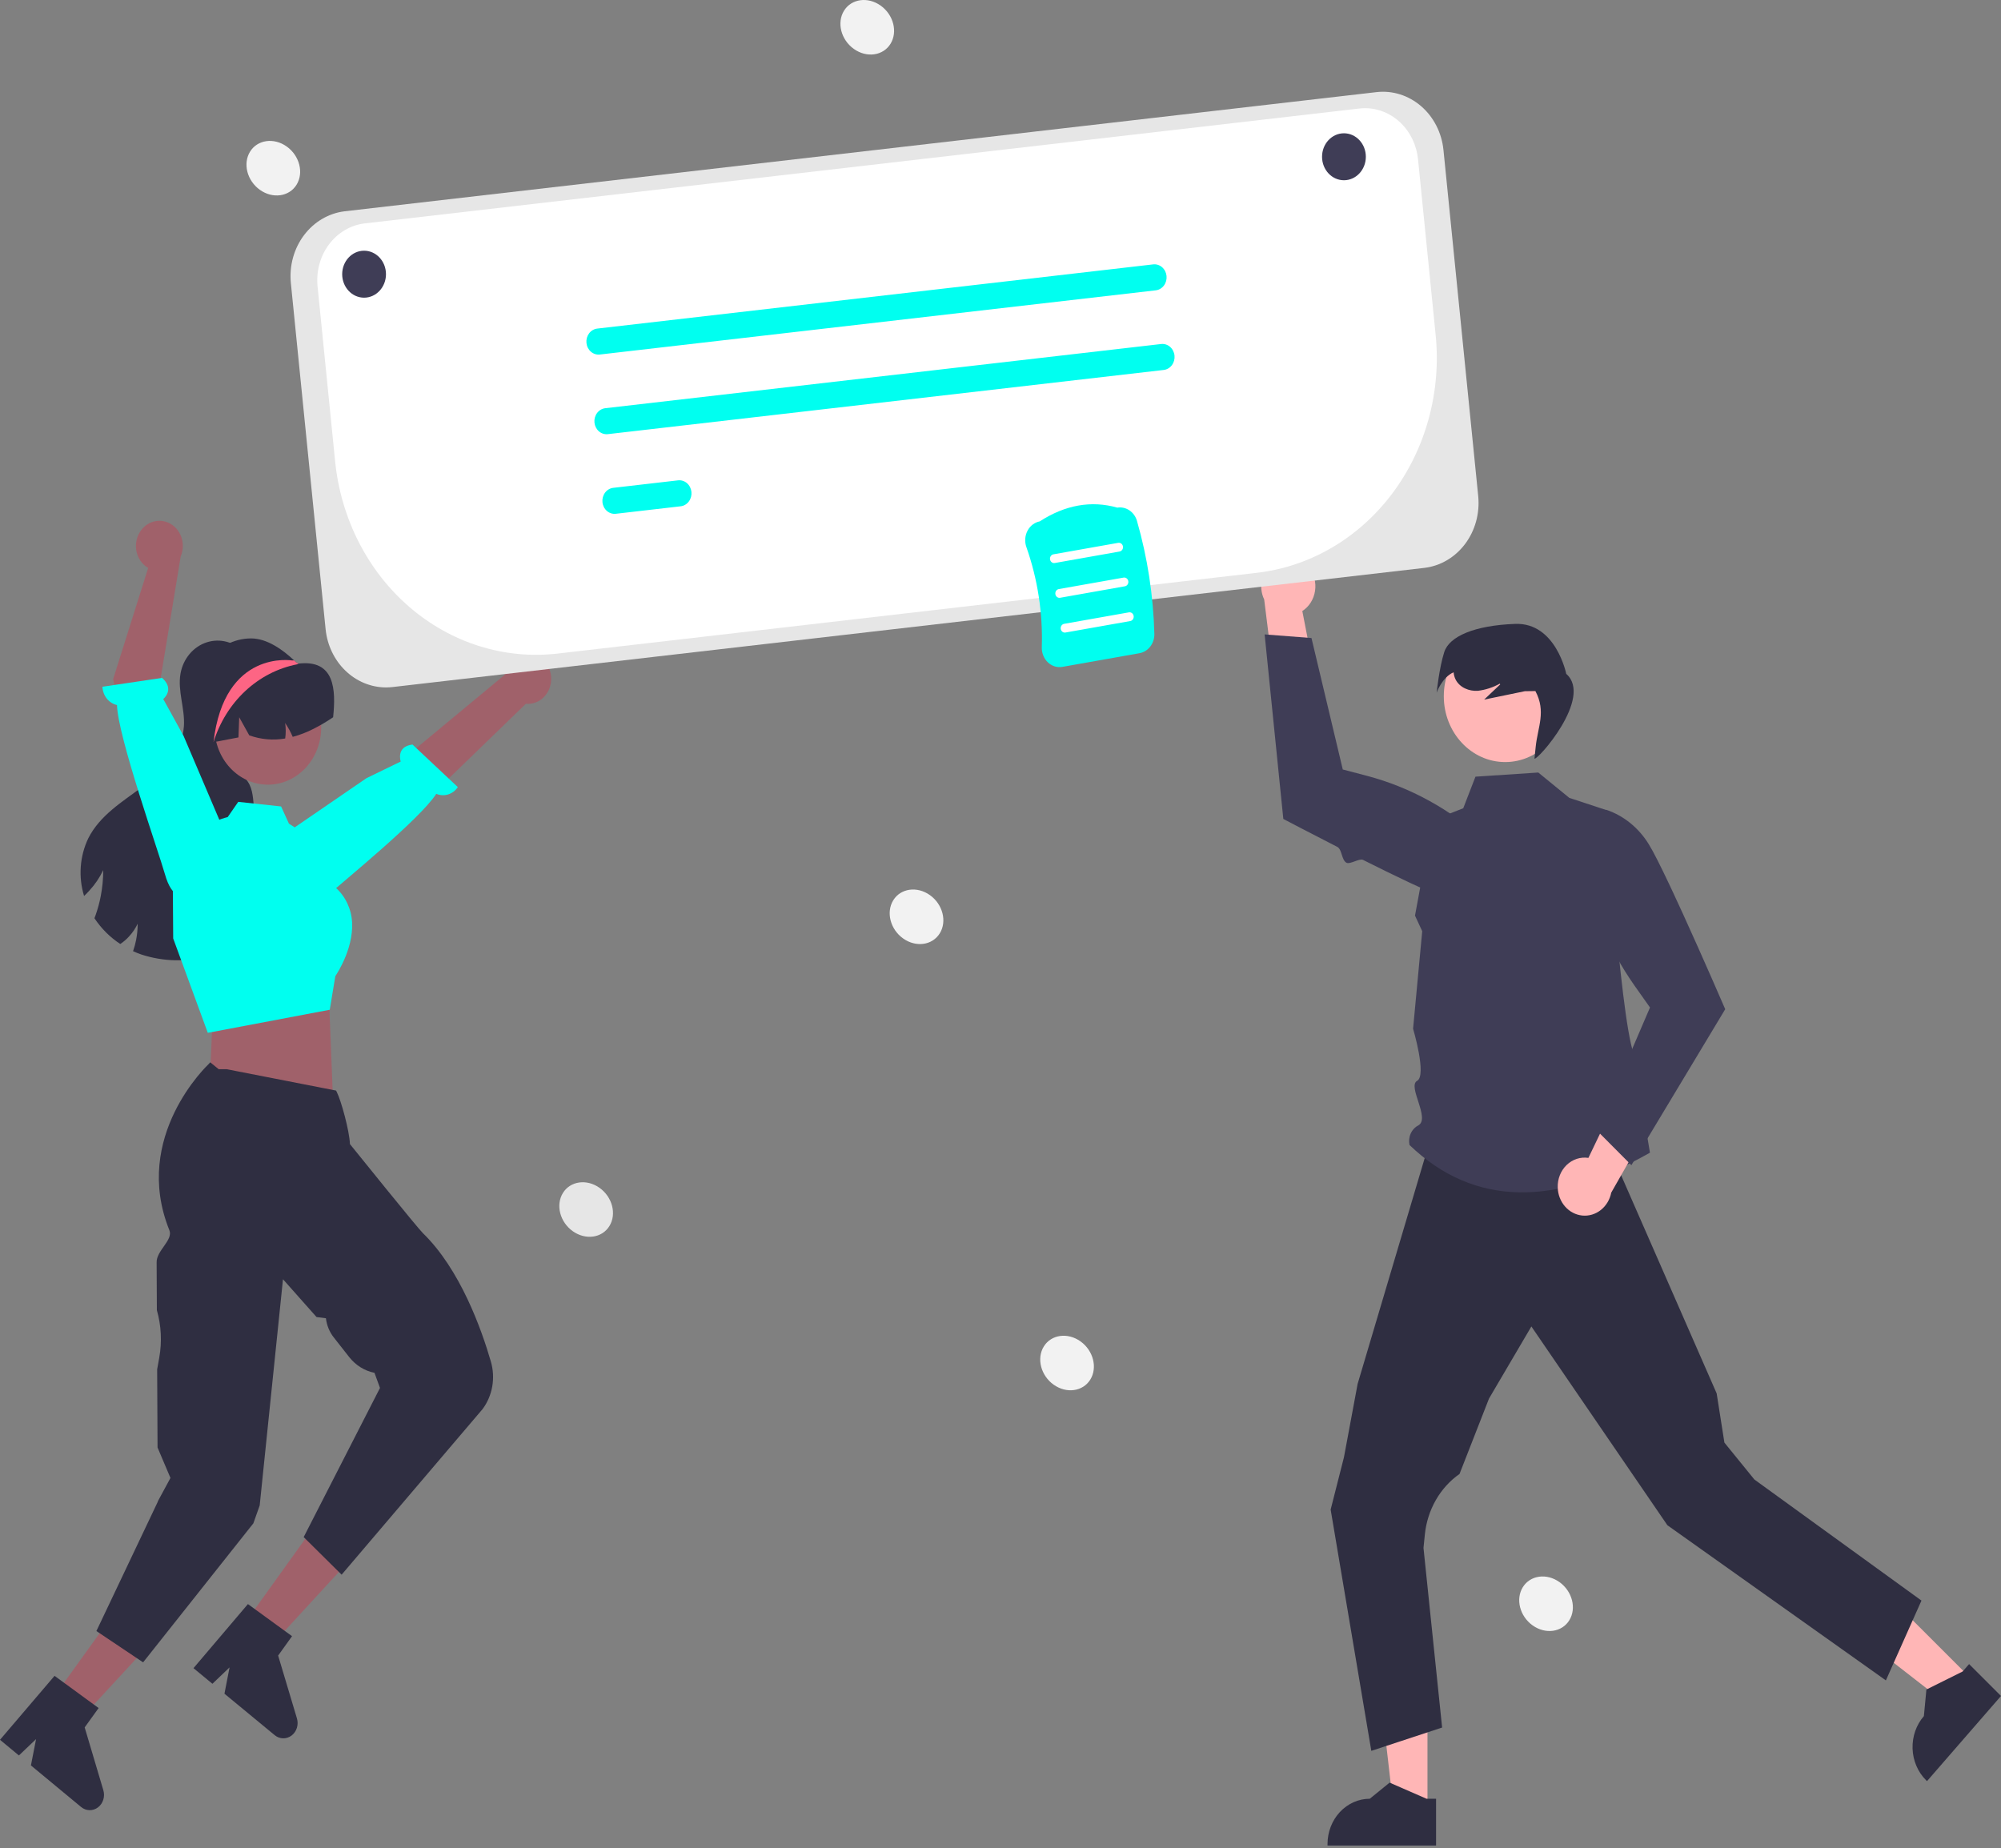 <svg width="328" height="303" viewBox="0 0 328 303" fill="none" xmlns="http://www.w3.org/2000/svg">
<rect x="0" y="0" width="328" height="303" fill="#808080" stroke="none"/>
<g clip-path="url(#clip0_4_149)">
<path d="M233.989 296.802L228.471 296.801L225.846 273.971L233.99 273.971L233.989 296.802Z" fill="#FFB6B6"/>
<path d="M235.396 302.539L217.604 302.538V302.297C217.604 300.327 218.333 298.437 219.632 297.044C220.931 295.651 222.692 294.869 224.529 294.868H224.53L227.78 292.224L233.843 294.869L235.397 294.869L235.396 302.539Z" fill="#2F2E41"/>
<path d="M323.128 275.212L319.365 279.542L302.005 266.035L307.558 259.645L323.128 275.212Z" fill="#FFB6B6"/>
<path d="M328 278.019L315.868 291.981L315.704 291.816C314.36 290.473 313.569 288.612 313.505 286.643C313.44 284.674 314.107 282.758 315.359 281.317L315.772 276.963L321.71 274.008L322.769 272.79L328 278.019Z" fill="#2F2E41"/>
<path d="M314.963 262.381L309.13 275.466L273.314 250.029L268.104 242.415L251.02 217.446L244.075 229.266L239.243 241.622C237.668 242.724 236.341 244.187 235.358 245.906C234.375 247.625 233.759 249.557 233.557 251.562L233.336 253.749L236.389 283.193L224.783 287.016L218.118 247.462L220.297 238.891L222.54 226.86L233.834 188.841H264.058L281.392 228.42L282.66 236.485L287.575 242.535L314.963 262.381Z" fill="#2F2E41"/>
<path d="M252.153 126.639L257.241 130.795L263.376 132.817C263.376 132.817 265.913 171.09 268.199 173.542C270.484 175.993 268.423 176.059 268.882 179.244C269.341 182.429 270.458 188.958 270.458 188.958C255.03 197.717 241.729 197.952 231.046 187.702C230.909 187.068 230.978 186.403 231.243 185.817C231.507 185.231 231.949 184.759 232.498 184.48C234.486 183.348 230.665 178.066 232.29 177.183C233.915 176.3 231.629 168.638 231.629 168.638L233.128 152.654L231.944 150.098L234.835 134.463L239.851 132.498L241.854 127.32L252.153 126.639Z" fill="#3F3D56"/>
<path d="M255.34 194.663C255.317 193.972 255.436 193.284 255.688 192.647C255.94 192.01 256.319 191.441 256.798 190.978C257.278 190.516 257.846 190.172 258.463 189.97C259.079 189.769 259.73 189.715 260.368 189.812L267.538 174.863L271.533 182.476L264.112 195.505C263.888 196.644 263.283 197.656 262.41 198.349C261.538 199.041 260.459 199.367 259.377 199.263C258.296 199.159 257.288 198.634 256.544 197.786C255.8 196.938 255.371 195.827 255.34 194.663Z" fill="#FFB6B6"/>
<path d="M267.415 191.006L282.794 165.439L282.744 165.321C282.686 165.186 279.203 157.118 275.829 149.729C275.309 148.591 274.792 147.469 274.29 146.394C274.074 145.931 273.86 145.477 273.65 145.032C272.233 142.035 270.995 139.558 270.256 138.381C268.621 135.721 266.187 133.74 263.357 132.768L263.286 132.749L263.218 132.779C261.835 133.405 260.691 134.519 259.976 135.936C259.262 137.353 259.018 138.989 259.287 140.574C260.621 148.22 263.593 155.428 267.97 161.631L270.463 165.156L261.799 185.361L267.415 191.006Z" fill="#3F3D56"/>
<path d="M214.531 93.002C214.954 93.523 215.266 94.138 215.444 94.803C215.622 95.468 215.662 96.166 215.561 96.849C215.46 97.532 215.221 98.184 214.86 98.757C214.499 99.33 214.026 99.811 213.473 100.167L216.679 116.623L209.106 113.407L207.223 98.273C206.727 97.237 206.603 96.042 206.875 94.914C207.146 93.787 207.793 92.805 208.694 92.155C209.595 91.506 210.687 91.233 211.763 91.389C212.838 91.545 213.823 92.119 214.531 93.002Z" fill="#FFB6B6"/>
<path d="M207.297 103.999L210.36 134.249L210.468 134.306C210.558 134.353 214.437 136.394 219.2 138.825C220.003 139.235 219.888 141.011 220.727 141.436C221.306 141.728 222.833 140.667 223.418 140.96C228.623 143.571 233.887 146.11 235.984 146.798C238.816 147.761 241.87 147.655 244.638 146.5L244.705 146.467L244.74 146.397C245.447 144.976 245.682 143.339 245.405 141.755C245.129 140.172 244.357 138.736 243.218 137.686C237.693 132.648 231.152 129.056 224.111 127.193L220.105 126.139L214.974 104.59L207.297 103.999Z" fill="#3F3D56"/>
<path d="M246.728 124.925C252.286 124.925 256.792 120.092 256.792 114.131C256.792 108.169 252.286 103.336 246.728 103.336C241.17 103.336 236.665 108.169 236.665 114.131C236.665 120.092 241.17 124.925 246.728 124.925Z" fill="#FFB6B6"/>
<path d="M236.737 106.897C237.564 104.315 241.684 102.523 248.363 102.274C255.042 102.025 256.736 110.468 256.736 110.468C261.195 114.347 251.975 124.734 251.529 124.36L251.73 122.409C252.062 119.176 253.473 116.654 251.678 113.285L249.955 113.307C247.729 113.766 245.504 114.225 243.278 114.684L245.913 112.195L245.839 112.072C244.718 112.698 243.498 113.095 242.242 113.243C240.826 113.333 239.278 112.728 238.599 111.392C238.418 111.024 238.307 110.622 238.274 110.208C236.364 111.026 235.491 113.552 235.491 113.552C235.491 113.552 235.909 109.48 236.737 106.897Z" fill="#2F2E41"/>
<path d="M40.546 107.545C40.41 107.359 40.263 107.182 40.106 107.016C40.144 106.96 40.183 106.898 40.221 106.842L40.546 107.545Z" fill="#2F2E41"/>
<path d="M42.504 150.961C40.857 154.097 37.57 155.848 34.311 156.705C30.65 157.733 26.796 157.653 23.175 156.474C22.716 156.315 22.256 156.13 21.811 155.925C22.025 155.315 22.195 154.689 22.318 154.051C22.485 153.188 22.568 152.309 22.567 151.428C22.205 152.187 21.735 152.881 21.175 153.486C20.742 153.973 20.252 154.396 19.715 154.744C18.051 153.661 16.61 152.225 15.48 150.525C15.552 150.335 15.623 150.145 15.691 149.955C16.038 148.963 16.313 147.943 16.514 146.906C16.785 145.503 16.922 144.073 16.92 142.64C16.33 143.875 15.565 145.004 14.652 145.987C14.378 146.301 14.088 146.598 13.781 146.875C13.307 145.329 13.123 143.698 13.242 142.076C13.36 140.453 13.777 138.872 14.47 137.425C16.365 133.667 20.041 131.434 23.314 129.006C26.592 126.578 29.87 123.293 30.147 119.028C30.334 116.148 29.09 113.263 29.587 110.43C29.797 109.235 30.308 108.124 31.065 107.22C31.822 106.315 32.796 105.65 33.881 105.298C34.966 104.946 36.12 104.92 37.217 105.223C38.315 105.526 39.314 106.146 40.106 107.016C38.249 109.839 36.402 112.76 35.651 116.117C34.885 119.536 35.512 123.545 38.024 125.808C38.886 126.589 39.943 127.143 40.608 128.118C41.494 129.412 41.499 131.137 41.642 132.728C41.929 135.823 42.872 138.8 43.379 141.865C43.891 144.924 43.92 148.245 42.504 150.961Z" fill="#2F2E41"/>
<path d="M8.757 278.255L13.125 281.874L28.219 265.527L21.773 260.184L8.757 278.255Z" fill="#A0616A"/>
<path d="M8.943 274.718L16.166 279.998L13.88 283.171L16.941 293.474C17.092 293.983 17.088 294.53 16.928 295.036C16.769 295.542 16.463 295.98 16.055 296.287C15.647 296.593 15.159 296.751 14.661 296.739C14.163 296.726 13.682 296.543 13.289 296.216L5.069 289.404L5.913 285.091L3.099 287.771L0 285.203L8.943 274.718Z" fill="#2F2E41"/>
<path d="M30.916 116.664C30.915 118.495 31.333 120.297 32.134 121.914C32.934 123.531 34.092 124.912 35.507 125.936C36.921 126.96 38.548 127.597 40.245 127.789C41.942 127.981 43.657 127.724 45.239 127.039C46.822 126.355 48.224 125.264 49.322 123.863C50.419 122.461 51.18 120.792 51.536 119.002C51.892 117.212 51.833 115.356 51.364 113.596C50.895 111.836 50.031 110.226 48.847 108.908L48.797 108.855C48.713 108.761 48.63 108.667 48.542 108.577L48.541 108.577L48.539 108.576L48.538 108.575L48.538 108.573C48.43 108.466 48.321 108.358 48.209 108.255C46.374 106.529 43.795 104.655 41.164 104.655C35.405 104.655 30.916 110.487 30.916 116.664Z" fill="#2F2E41"/>
<path d="M90.336 110.922C90.386 111.518 90.314 112.119 90.123 112.682C89.933 113.245 89.631 113.757 89.236 114.181C88.842 114.605 88.366 114.931 87.842 115.136C87.317 115.341 86.757 115.421 86.201 115.369L60.386 140.37L55.944 132.844L82.716 110.635C82.859 109.639 83.338 108.733 84.062 108.091C84.787 107.448 85.705 107.112 86.645 107.148C87.584 107.183 88.479 107.587 89.159 108.282C89.839 108.978 90.258 109.917 90.336 110.922Z" fill="#A0616A"/>
<path d="M49.353 147.916C49.353 147.916 50.314 149.819 53.595 146.881C56.221 144.529 68.805 134.317 71.516 130.132C72.135 130.395 72.819 130.43 73.458 130.231C74.097 130.032 74.657 129.61 75.048 129.032L67.62 122.054C65.398 122.329 65.445 123.93 65.677 124.84L60.074 127.563L45.605 137.481L48.636 146.554L49.353 147.916Z" fill="#00FFF0"/>
<path d="M35.336 165.448L34.795 168.211L34.336 178.406L54.563 179.599L53.935 163.919L51.974 160.463L35.336 165.448Z" fill="#A0616A"/>
<path d="M43.909 128.629C48.737 128.629 52.651 124.43 52.651 119.252C52.651 114.073 48.737 109.875 43.909 109.875C39.081 109.875 35.167 114.073 35.167 119.252C35.167 124.43 39.081 128.629 43.909 128.629Z" fill="#A0616A"/>
<path d="M28.389 153.838L28.335 146.043C28.334 143.239 29.219 140.517 30.845 138.321C32.472 136.125 34.744 134.585 37.291 133.952L37.324 133.944L39.053 131.446L46.076 132.199L47.363 135.021L52.452 138.272L54.411 145.028C55.261 145.635 55.985 146.424 56.539 147.344C57.093 148.265 57.464 149.298 57.63 150.379C58.295 154.936 55.32 159.497 54.966 160.019L54.054 165.528L34.219 169.282L34.058 169.303L28.389 153.838Z" fill="#00FFF0"/>
<path d="M54.606 117.58C53.586 118.273 52.528 118.898 51.438 119.454C50.331 120.024 49.174 120.473 47.983 120.793C47.642 119.992 47.225 119.229 46.739 118.519C46.864 119.361 46.867 120.218 46.748 121.06C44.775 121.402 42.753 121.224 40.857 120.542L39.211 117.58L39.087 120.886C37.723 121.153 36.364 121.404 35 121.666C34.919 121.676 34.837 121.697 34.761 121.712C33.914 117.616 35.115 113.104 37.785 110.373C39.111 109.031 40.765 108.121 42.554 107.749C44.343 107.376 46.194 107.556 47.892 108.269C48.107 108.361 48.328 108.464 48.538 108.571L48.538 108.573L48.539 108.575L48.541 108.576L48.543 108.577C48.667 108.643 48.773 108.802 48.911 108.787C54.884 108.073 55.075 113.042 54.606 117.58Z" fill="#2F2E41"/>
<path d="M40.063 266.164L44.438 269.774L59.502 253.394L53.046 248.066L40.063 266.164Z" fill="#A0616A"/>
<path d="M40.639 262.954L47.871 268.218L45.592 271.396L48.672 281.692C48.824 282.201 48.821 282.748 48.663 283.255C48.504 283.761 48.199 284.2 47.792 284.507C47.385 284.814 46.897 284.974 46.399 284.962C45.901 284.95 45.42 284.769 45.025 284.443L36.793 277.648L37.629 273.334L34.82 276.02L31.716 273.458L40.639 262.954Z" fill="#2F2E41"/>
<path d="M25.869 246.172L25.869 246.111L27.942 242.279L25.825 237.29L25.761 224.474L26.105 222.551C26.566 219.963 26.432 217.294 25.713 214.774L25.675 206.973C25.6 205.019 28.423 203.3 27.764 201.671C21.543 186.272 34.117 174.524 34.202 174.43L34.459 174.143L35.853 175.276L37.18 175.278L55.087 178.777L55.216 179.036C55.92 180.453 57.279 185.337 57.36 187.548C58.252 188.656 68.418 201.273 69.322 202.15C75.428 208.077 78.924 217.886 80.465 223.206C80.848 224.521 80.925 225.916 80.69 227.27C80.455 228.624 79.914 229.896 79.116 230.975L55.999 258.136L49.778 251.976L62.286 227.526L61.384 225.045C59.766 224.725 58.301 223.812 57.24 222.463L54.707 219.238C54.006 218.348 53.56 217.258 53.424 216.102L51.888 215.903L46.386 209.707L42.569 246.788L41.531 249.717L23.457 272.508L15.801 267.375L25.869 246.172Z" fill="#2F2E41"/>
<path d="M23.109 86.95C22.761 87.419 22.514 87.964 22.385 88.546C22.255 89.129 22.246 89.735 22.358 90.321C22.47 90.908 22.701 91.461 23.034 91.941C23.367 92.422 23.794 92.818 24.286 93.103L18.539 111.353L23.231 130.693L30.799 127.023L26.129 112.435L29.622 91.202C30.013 90.285 30.076 89.246 29.801 88.282C29.525 87.319 28.929 86.497 28.126 85.973C27.323 85.448 26.369 85.258 25.444 85.439C24.52 85.619 23.689 86.157 23.109 86.95Z" fill="#A0616A"/>
<path d="M30.035 146.628C30.035 146.628 28.258 147.651 27.022 143.263C26.032 139.749 19.298 120.673 19.177 115.579C18.525 115.434 17.936 115.06 17.504 114.517C17.072 113.973 16.82 113.291 16.789 112.578L26.57 111.126C28.286 112.665 27.426 113.975 26.767 114.598L30.098 120.651L37.061 136.991L31.332 145.912L30.035 146.628Z" fill="#00FFF0"/>
<path d="M34.998 121.665C36.002 118.416 37.803 115.517 40.212 113.272C42.621 111.026 45.549 109.518 48.688 108.904C48.701 108.899 48.742 108.882 48.797 108.855C48.83 108.832 48.872 108.81 48.913 108.788C48.788 108.712 48.667 108.645 48.542 108.577L48.541 108.577L48.539 108.576L48.538 108.575L48.538 108.573C48.43 108.466 48.321 108.358 48.209 108.255L47.892 108.269C47.892 108.269 36.754 106.377 34.998 121.665Z" fill="#FD6584"/>
<path d="M178.719 226.156C179.934 224.196 179.215 221.39 177.112 219.889C175.008 218.389 172.318 218.761 171.102 220.72C169.887 222.68 170.606 225.486 172.709 226.987C174.813 228.488 177.503 228.116 178.719 226.156Z" fill="#F2F2F2"/>
<path d="M154.043 153.006C155.258 151.046 154.539 148.241 152.436 146.74C150.332 145.239 147.642 145.611 146.427 147.571C145.211 149.531 145.93 152.336 148.034 153.837C150.137 155.338 152.827 154.966 154.043 153.006Z" fill="#F2F2F2"/>
<path d="M257.233 265.618C258.449 263.658 257.729 260.853 255.626 259.352C253.523 257.851 250.832 258.223 249.617 260.183C248.401 262.143 249.121 264.948 251.224 266.449C253.327 267.95 256.017 267.578 257.233 265.618Z" fill="#F2F2F2"/>
<path d="M48.609 30.288C49.825 28.328 49.105 25.523 47.002 24.022C44.899 22.521 42.209 22.893 40.993 24.853C39.777 26.813 40.497 29.618 42.6 31.119C44.703 32.62 47.394 32.248 48.609 30.288Z" fill="#F2F2F2"/>
<path d="M145.967 7.188C147.183 5.228 146.463 2.423 144.36 0.922C142.257 -0.579 139.566 -0.207 138.351 1.753C137.135 3.713 137.855 6.518 139.958 8.019C142.061 9.52 144.751 9.148 145.967 7.188Z" fill="#F2F2F2"/>
<path d="M99.89 200.993C101.106 199.034 100.386 196.228 98.283 194.727C96.18 193.226 93.49 193.598 92.274 195.558C91.058 197.518 91.778 200.324 93.881 201.825C95.984 203.325 98.675 202.953 99.89 200.993Z" fill="#E6E6E6"/>
<path d="M63.264 112.69C60.81 112.682 58.444 111.705 56.62 109.944C54.795 108.183 53.639 105.763 53.373 103.146L47.678 46.404C47.398 43.587 48.171 40.766 49.828 38.559C51.485 36.353 53.891 34.942 56.516 34.635L225.638 15.102C228.265 14.802 230.895 15.632 232.952 17.409C235.009 19.186 236.325 21.766 236.61 24.583L242.306 81.325C242.586 84.142 241.813 86.964 240.155 89.17C238.498 91.377 236.093 92.788 233.467 93.094L64.346 112.627C63.986 112.669 63.625 112.69 63.264 112.69Z" fill="#E6E6E6"/>
<path d="M223.775 17.736C223.458 17.737 223.14 17.755 222.824 17.791L59.8 36.62C58.66 36.752 57.556 37.123 56.549 37.712C55.543 38.302 54.655 39.098 53.936 40.056C53.217 41.014 52.68 42.114 52.358 43.294C52.035 44.474 51.932 45.711 52.054 46.934L54.934 75.623C55.4 80.261 56.712 84.755 58.797 88.849C60.882 92.943 63.698 96.556 67.085 99.483C70.471 102.409 74.362 104.591 78.535 105.905C82.708 107.218 87.081 107.637 91.405 107.138L206.038 93.898C210.349 93.4 214.526 91.997 218.331 89.767C222.136 87.538 225.494 84.526 228.214 80.905C230.934 77.283 232.963 73.122 234.183 68.66C235.404 64.197 235.794 59.521 235.329 54.897L232.439 26.1C232.208 23.806 231.197 21.684 229.598 20.141C228 18.598 225.926 17.741 223.775 17.736Z" fill="white"/>
<path d="M189.445 47.594L98.329 58.117C98.068 58.148 97.805 58.123 97.553 58.044C97.301 57.965 97.067 57.834 96.863 57.658C96.658 57.482 96.489 57.264 96.363 57.017C96.237 56.771 96.158 56.5 96.13 56.22C96.102 55.941 96.126 55.658 96.199 55.388C96.273 55.119 96.396 54.867 96.561 54.648C96.725 54.43 96.928 54.248 97.158 54.113C97.388 53.979 97.641 53.894 97.902 53.864L189.018 43.341C189.278 43.31 189.542 43.335 189.794 43.414C190.045 43.493 190.28 43.624 190.484 43.801C190.688 43.977 190.858 44.194 190.984 44.441C191.109 44.688 191.188 44.959 191.217 45.238C191.245 45.518 191.221 45.8 191.147 46.07C191.073 46.34 190.951 46.591 190.786 46.81C190.621 47.029 190.418 47.211 190.188 47.345C189.958 47.48 189.705 47.564 189.445 47.594Z" fill="#00FFF0"/>
<path d="M190.755 60.647L99.639 71.17C99.113 71.231 98.586 71.065 98.174 70.709C97.763 70.354 97.499 69.837 97.443 69.273C97.386 68.709 97.541 68.144 97.873 67.702C98.204 67.26 98.686 66.978 99.212 66.917L190.328 56.394C190.854 56.333 191.381 56.499 191.793 56.855C192.204 57.211 192.468 57.727 192.524 58.291C192.581 58.855 192.426 59.42 192.094 59.862C191.763 60.304 191.281 60.586 190.755 60.647Z" fill="#00FFF0"/>
<path d="M111.567 82.996L100.949 84.223C100.423 84.284 99.897 84.118 99.485 83.762C99.073 83.406 98.81 82.889 98.753 82.325C98.696 81.761 98.851 81.196 99.183 80.755C99.514 80.313 99.996 80.031 100.522 79.97L111.14 78.743C111.401 78.713 111.664 78.738 111.916 78.817C112.168 78.896 112.402 79.027 112.606 79.203C112.811 79.379 112.98 79.597 113.106 79.844C113.232 80.09 113.311 80.361 113.339 80.641C113.367 80.92 113.343 81.203 113.27 81.473C113.196 81.742 113.073 81.994 112.908 82.213C112.744 82.431 112.541 82.613 112.311 82.748C112.08 82.882 111.828 82.967 111.567 82.996Z" fill="#00FFF0"/>
<path d="M59.679 48.798C61.661 48.798 63.268 47.075 63.268 44.948C63.268 42.822 61.661 41.098 59.679 41.098C57.697 41.098 56.09 42.822 56.09 44.948C56.09 47.075 57.697 48.798 59.679 48.798Z" fill="#3F3D56"/>
<path d="M220.297 29.548C222.279 29.548 223.886 27.825 223.886 25.698C223.886 23.572 222.279 21.849 220.297 21.849C218.314 21.849 216.708 23.572 216.708 25.698C216.708 27.825 218.314 29.548 220.297 29.548Z" fill="#3F3D56"/>
<path d="M171.772 108.587C171.442 108.276 171.181 107.891 171.007 107.458C170.834 107.026 170.752 106.557 170.769 106.087C170.949 100.494 170.09 94.92 168.243 89.687C168.086 89.247 168.023 88.776 168.057 88.306C168.092 87.837 168.224 87.382 168.443 86.974C168.653 86.581 168.941 86.243 169.285 85.983C169.63 85.723 170.024 85.547 170.439 85.467C174.611 82.767 178.887 82.009 183.153 83.215C183.841 83.106 184.542 83.264 185.131 83.66C185.72 84.056 186.158 84.664 186.367 85.376C188.094 91.389 189.054 97.626 189.222 103.916C189.238 104.671 189 105.406 188.551 105.987C188.102 106.569 187.473 106.957 186.779 107.08L174.157 109.317C173.734 109.393 173.3 109.367 172.888 109.241C172.475 109.114 172.094 108.891 171.772 108.587Z" fill="#00FFF0"/>
<path d="M172.893 92.294L183.517 90.411C183.604 90.396 183.688 90.362 183.763 90.312C183.838 90.263 183.903 90.197 183.955 90.12C184.007 90.043 184.044 89.956 184.064 89.863C184.084 89.771 184.087 89.675 184.072 89.581C184.058 89.487 184.026 89.398 183.98 89.317C183.933 89.237 183.872 89.167 183.8 89.112C183.728 89.056 183.646 89.017 183.56 88.996C183.474 88.974 183.385 88.971 183.297 88.987L172.674 90.87C172.498 90.901 172.341 91.006 172.237 91.162C172.134 91.317 172.092 91.51 172.121 91.699C172.15 91.888 172.247 92.056 172.392 92.168C172.537 92.279 172.717 92.325 172.893 92.294Z" fill="white"/>
<path d="M173.771 97.992L184.394 96.109C184.57 96.078 184.728 95.973 184.832 95.817C184.936 95.662 184.978 95.468 184.948 95.279C184.919 95.09 184.822 94.921 184.676 94.81C184.531 94.698 184.351 94.653 184.175 94.685L173.551 96.567C173.464 96.582 173.38 96.616 173.305 96.666C173.23 96.716 173.164 96.782 173.113 96.859C173.061 96.936 173.024 97.023 173.004 97.115C172.984 97.208 172.981 97.304 172.995 97.397C173.01 97.491 173.041 97.581 173.088 97.661C173.135 97.742 173.196 97.812 173.268 97.867C173.34 97.922 173.421 97.962 173.508 97.983C173.594 98.004 173.683 98.007 173.771 97.992Z" fill="white"/>
<path d="M174.648 103.689L185.272 101.807C185.448 101.776 185.605 101.671 185.709 101.515C185.813 101.359 185.855 101.166 185.826 100.977C185.797 100.788 185.699 100.619 185.554 100.508C185.409 100.396 185.228 100.351 185.052 100.382L174.429 102.265C174.341 102.28 174.258 102.314 174.183 102.364C174.108 102.414 174.043 102.48 173.991 102.557C173.94 102.634 173.903 102.721 173.883 102.813C173.863 102.906 173.86 103.001 173.874 103.095C173.889 103.188 173.92 103.278 173.967 103.358C174.014 103.439 174.075 103.509 174.146 103.564C174.218 103.619 174.3 103.659 174.386 103.68C174.472 103.702 174.561 103.705 174.648 103.689Z" fill="white"/>
</g>
<defs>
<clipPath id="clip0_4_149">
<rect width="328" height="303" fill="white"/>
</clipPath>
</defs>
</svg>
